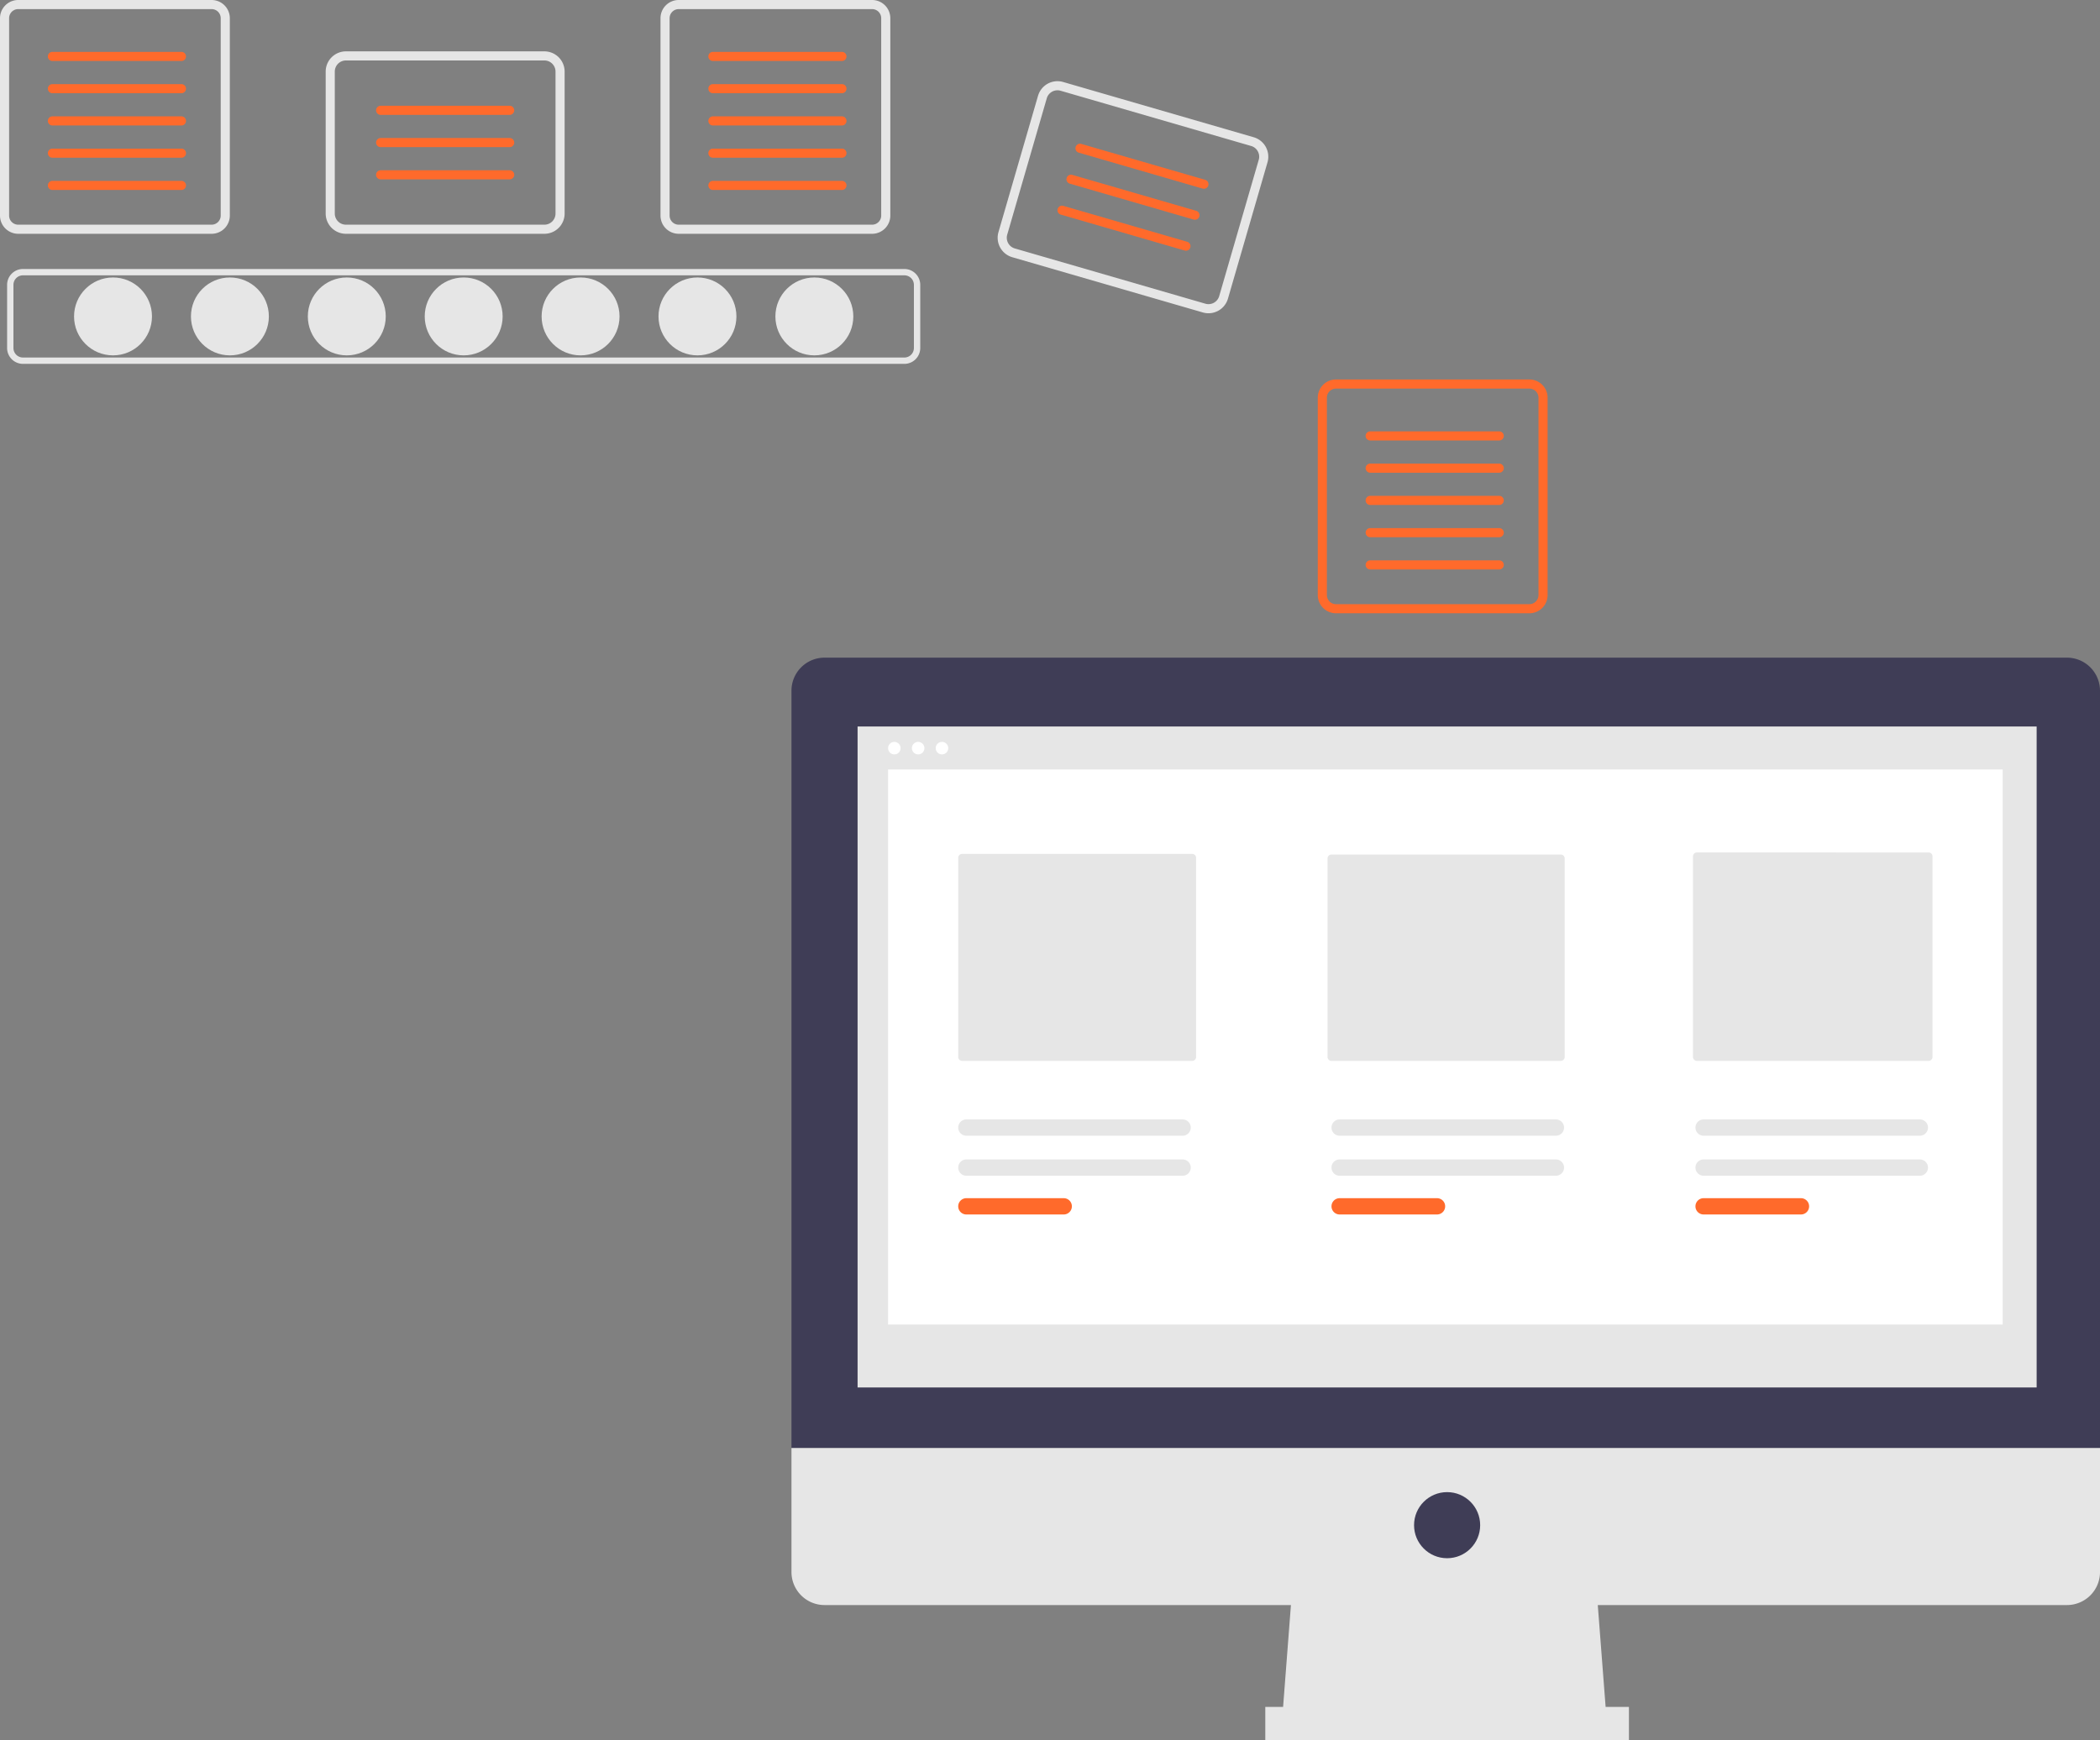 <svg id="Group_180" data-name="Group 180" xmlns="http://www.w3.org/2000/svg" width="546" height="452.521" viewBox="0 0 546 452.521">
  <rect x="0" y="0" width="546" height="452.521" fill="#808080" stroke="none"/>
  <circle id="Ellipse_34" data-name="Ellipse 34" cx="10.13" cy="10.13" r="10.13" transform="translate(19.253 72.163)" fill="#e6e6e6"/>
  <circle id="Ellipse_35" data-name="Ellipse 35" cx="10.13" cy="10.13" r="10.13" transform="translate(49.645 72.163)" fill="#e6e6e6"/>
  <circle id="Ellipse_36" data-name="Ellipse 36" cx="10.13" cy="10.13" r="10.13" transform="translate(80.036 72.163)" fill="#e6e6e6"/>
  <circle id="Ellipse_37" data-name="Ellipse 37" cx="10.13" cy="10.13" r="10.13" transform="translate(110.427 72.163)" fill="#e6e6e6"/>
  <circle id="Ellipse_38" data-name="Ellipse 38" cx="10.13" cy="10.13" r="10.13" transform="translate(140.819 72.163)" fill="#e6e6e6"/>
  <circle id="Ellipse_39" data-name="Ellipse 39" cx="10.13" cy="10.13" r="10.13" transform="translate(171.21 72.163)" fill="#e6e6e6"/>
  <circle id="Ellipse_40" data-name="Ellipse 40" cx="10.13" cy="10.13" r="10.13" transform="translate(201.602 72.163)" fill="#e6e6e6"/>
  <path id="Path_318" data-name="Path 318" d="M408.072,263.413H178.9a4.127,4.127,0,0,1-4.123-4.123V242.863a4.127,4.127,0,0,1,4.123-4.123H408.072a4.128,4.128,0,0,1,4.123,4.123v16.428a4.127,4.127,0,0,1-4.123,4.123ZM178.9,240.389a2.476,2.476,0,0,0-2.474,2.474v16.428a2.476,2.476,0,0,0,2.474,2.474H408.072a2.476,2.476,0,0,0,2.473-2.474V242.863a2.476,2.476,0,0,0-2.473-2.474Z" transform="translate(-172.931 -168.783)" fill="#e6e6e6"/>
  <path id="Path_319" data-name="Path 319" d="M227.308,146.981a2.371,2.371,0,0,1,2.369,2.369v51.328a2.371,2.371,0,0,1-2.369,2.369h-50.28a2.371,2.371,0,0,1-2.369-2.369V149.35a2.371,2.371,0,0,1,2.369-2.369h50.28m0-2.369h-50.28a4.737,4.737,0,0,0-4.737,4.737v51.328a4.737,4.737,0,0,0,4.737,4.737h50.28a4.737,4.737,0,0,0,4.737-4.737V149.35a4.737,4.737,0,0,0-4.737-4.737Z" transform="translate(-172.291 -144.612)" fill="#e6e6e6"/>
  <path id="Path_320" data-name="Path 320" d="M223.765,165.135H190.219a1.184,1.184,0,1,1,0-2.369h33.546a1.184,1.184,0,1,1,0,2.369Z" transform="translate(-176.59 -149.274)" fill="#ff6a2b"/>
  <path id="Path_321" data-name="Path 321" d="M223.765,176.419H190.219a1.184,1.184,0,1,1,0-2.369h33.546a1.184,1.184,0,0,1,0,2.369Z" transform="translate(-176.59 -152.172)" fill="#ff6a2b"/>
  <path id="Path_322" data-name="Path 322" d="M223.765,187.7H190.219a1.184,1.184,0,1,1,0-2.369h33.546a1.184,1.184,0,0,1,0,2.369Z" transform="translate(-176.59 -155.069)" fill="#ff6a2b"/>
  <path id="Path_323" data-name="Path 323" d="M223.765,198.988H190.219a1.184,1.184,0,1,1,0-2.369h33.546a1.184,1.184,0,0,1,0,2.369Z" transform="translate(-176.59 -157.967)" fill="#ff6a2b"/>
  <path id="Path_324" data-name="Path 324" d="M223.765,210.272H190.219a1.184,1.184,0,1,1,0-2.369h33.546a1.184,1.184,0,0,1,0,2.369Z" transform="translate(-176.59 -160.864)" fill="#ff6a2b"/>
  <path id="Path_325" data-name="Path 325" d="M458.369,146.981a2.371,2.371,0,0,1,2.369,2.369v51.328a2.371,2.371,0,0,1-2.369,2.369h-50.28a2.371,2.371,0,0,1-2.369-2.369V149.35a2.371,2.371,0,0,1,2.369-2.369h50.28m0-2.369h-50.28a4.737,4.737,0,0,0-4.737,4.737v51.328a4.737,4.737,0,0,0,4.737,4.737h50.28a4.737,4.737,0,0,0,4.737-4.737V149.35a4.737,4.737,0,0,0-4.737-4.737Z" transform="translate(-231.623 -144.612)" fill="#e6e6e6"/>
  <path id="Path_326" data-name="Path 326" d="M454.826,165.135H421.28a1.184,1.184,0,0,1,0-2.369h33.547a1.184,1.184,0,0,1,0,2.369Z" transform="translate(-235.923 -149.274)" fill="#ff6a2b"/>
  <path id="Path_327" data-name="Path 327" d="M454.826,176.419H421.28a1.184,1.184,0,0,1,0-2.369h33.547a1.184,1.184,0,0,1,0,2.369Z" transform="translate(-235.923 -152.172)" fill="#ff6a2b"/>
  <path id="Path_328" data-name="Path 328" d="M454.826,187.7H421.28a1.184,1.184,0,0,1,0-2.369h33.547a1.184,1.184,0,0,1,0,2.369Z" transform="translate(-235.923 -155.069)" fill="#ff6a2b"/>
  <path id="Path_329" data-name="Path 329" d="M454.826,198.988H421.28a1.184,1.184,0,1,1,0-2.369h33.547a1.184,1.184,0,0,1,0,2.369Z" transform="translate(-235.923 -157.967)" fill="#ff6a2b"/>
  <path id="Path_330" data-name="Path 330" d="M454.826,210.272H421.28a1.184,1.184,0,1,1,0-2.369h33.547a1.184,1.184,0,0,1,0,2.369Z" transform="translate(-235.923 -160.864)" fill="#ff6a2b"/>
  <path id="Path_331" data-name="Path 331" d="M688.308,279.772a2.372,2.372,0,0,1,2.369,2.369v51.328a2.371,2.371,0,0,1-2.369,2.369h-50.28a2.371,2.371,0,0,1-2.369-2.369V282.141a2.371,2.371,0,0,1,2.369-2.369h50.28m0-2.369h-50.28a4.737,4.737,0,0,0-4.737,4.737V333.47a4.737,4.737,0,0,0,4.737,4.737h50.28a4.737,4.737,0,0,0,4.737-4.737V282.141a4.737,4.737,0,0,0-4.737-4.737Z" transform="translate(-290.668 -178.711)" fill="#ff6a2b"/>
  <path id="Path_332" data-name="Path 332" d="M684.765,297.926H651.219a1.184,1.184,0,0,1,0-2.369h33.547a1.184,1.184,0,0,1,0,2.369Z" transform="translate(-294.967 -183.373)" fill="#ff6a2b"/>
  <path id="Path_333" data-name="Path 333" d="M684.765,309.211H651.219a1.184,1.184,0,1,1,0-2.369h33.546a1.184,1.184,0,1,1,0,2.369Z" transform="translate(-294.967 -186.27)" fill="#ff6a2b"/>
  <path id="Path_334" data-name="Path 334" d="M684.765,320.494H651.219a1.184,1.184,0,0,1,0-2.369h33.547a1.184,1.184,0,0,1,0,2.369Z" transform="translate(-294.967 -189.168)" fill="#ff6a2b"/>
  <path id="Path_335" data-name="Path 335" d="M684.765,331.779H651.219a1.184,1.184,0,0,1,0-2.369h33.547a1.184,1.184,0,0,1,0,2.369Z" transform="translate(-294.967 -192.065)" fill="#ff6a2b"/>
  <path id="Path_336" data-name="Path 336" d="M684.765,343.064H651.219a1.184,1.184,0,0,1,0-2.369h33.547a1.184,1.184,0,0,1,0,2.369Z" transform="translate(-294.967 -194.963)" fill="#ff6a2b"/>
  <path id="Path_337" data-name="Path 337" d="M343.088,210.03h-51.6a5.269,5.269,0,0,1-5.263-5.263v-36.92a5.269,5.269,0,0,1,5.263-5.264h51.6a5.269,5.269,0,0,1,5.264,5.264v36.92A5.269,5.269,0,0,1,343.088,210.03Zm-51.6-45.078a2.9,2.9,0,0,0-2.894,2.895v36.92a2.9,2.9,0,0,0,2.894,2.894h51.6a2.9,2.9,0,0,0,2.895-2.894v-36.92a2.9,2.9,0,0,0-2.895-2.895Z" transform="translate(-201.548 -149.227)" fill="#e6e6e6"/>
  <path id="Path_338" data-name="Path 338" d="M338.59,183.994H305.044a1.184,1.184,0,1,1,0-2.369H338.59a1.184,1.184,0,0,1,0,2.369Z" transform="translate(-206.076 -154.117)" fill="#ff6a2b"/>
  <path id="Path_339" data-name="Path 339" d="M338.59,195.279H305.044a1.184,1.184,0,0,1,0-2.369H338.59a1.184,1.184,0,1,1,0,2.369Z" transform="translate(-206.076 -157.014)" fill="#ff6a2b"/>
  <path id="Path_340" data-name="Path 340" d="M338.59,206.563H305.044a1.184,1.184,0,1,1,0-2.369H338.59a1.184,1.184,0,0,1,0,2.369Z" transform="translate(-206.076 -159.912)" fill="#ff6a2b"/>
  <path id="Path_341" data-name="Path 341" d="M574.658,233.169,525.1,218.8a5.269,5.269,0,0,1-3.589-6.521L531.8,176.818a5.27,5.27,0,0,1,6.521-3.589L587.873,187.6a5.269,5.269,0,0,1,3.589,6.521L581.179,229.58A5.269,5.269,0,0,1,574.658,233.169Zm-37-57.665a2.9,2.9,0,0,0-3.586,1.974l-10.283,35.459a2.9,2.9,0,0,0,1.974,3.586l49.555,14.371a2.9,2.9,0,0,0,3.586-1.974l10.283-35.459a2.9,2.9,0,0,0-1.974-3.587Z" transform="translate(-261.912 -151.907)" fill="#e6e6e6"/>
  <path id="Path_342" data-name="Path 342" d="M581.591,206.574l-32.219-9.344a1.184,1.184,0,0,1,.66-2.275l32.219,9.344a1.184,1.184,0,1,1-.66,2.275Z" transform="translate(-268.9 -157.527)" fill="#ff6a2b"/>
  <path id="Path_343" data-name="Path 343" d="M578.448,217.412l-32.219-9.344a1.184,1.184,0,1,1,.66-2.275l32.219,9.344a1.184,1.184,0,0,1-.66,2.275Z" transform="translate(-268.092 -160.31)" fill="#ff6a2b"/>
  <path id="Path_344" data-name="Path 344" d="M575.305,228.249l-32.219-9.344a1.184,1.184,0,1,1,.66-2.275l32.219,9.344a1.184,1.184,0,1,1-.66,2.275Z" transform="translate(-267.286 -163.093)" fill="#ff6a2b"/>
  <path id="Path_345" data-name="Path 345" d="M532.939,590.217H448.421l2.865-37.244h78.788Z" transform="translate(-115.147 -141.994)" fill="#e6e6e6"/>
  <rect id="Rectangle_61" data-name="Rectangle 61" width="94.545" height="8.595" transform="translate(328.977 443.926)" fill="#e6e6e6"/>
  <path id="Path_346" data-name="Path 346" d="M780.794,374.74H457.766a8.6,8.6,0,0,0-8.595,8.595h0V580.3H789.389V383.335A8.6,8.6,0,0,0,780.794,374.74Z" transform="translate(-243.389 -203.705)" fill="#3f3d56"/>
  <path id="Path_347" data-name="Path 347" d="M449.171,651.327v32.231a8.6,8.6,0,0,0,8.595,8.6H780.794a8.6,8.6,0,0,0,8.6-8.595h0V651.327Z" transform="translate(-243.389 -274.728)" fill="#e6e6e6"/>
  <rect id="Rectangle_62" data-name="Rectangle 62" width="306.555" height="171.9" transform="translate(222.972 188.941)" fill="#e6e6e6"/>
  <circle id="Ellipse_41" data-name="Ellipse 41" cx="8.595" cy="8.595" r="8.595" transform="translate(367.654 388.058)" fill="#3f3d56"/>
  <circle id="Ellipse_42" data-name="Ellipse 42" cx="1.631" cy="1.631" r="1.631" transform="translate(230.899 192.94)" fill="#fff"/>
  <circle id="Ellipse_43" data-name="Ellipse 43" cx="1.631" cy="1.631" r="1.631" transform="translate(237.09 192.94)" fill="#fff"/>
  <circle id="Ellipse_44" data-name="Ellipse 44" cx="1.631" cy="1.631" r="1.631" transform="translate(243.282 192.94)" fill="#fff"/>
  <rect id="Rectangle_63" data-name="Rectangle 63" width="289.792" height="144.368" transform="translate(230.899 200.113)" fill="#fff"/>
  <path id="Path_348" data-name="Path 348" d="M508.531,443.411a1.025,1.025,0,0,0-1.024,1.024V496.22a1.025,1.025,0,0,0,1.024,1.024h59.8a1.025,1.025,0,0,0,1.025-1.024V444.436a1.025,1.025,0,0,0-1.025-1.024Z" transform="translate(-258.369 -221.339)" fill="#e6e6e6"/>
  <path id="Path_349" data-name="Path 349" d="M637.727,443.635a1.026,1.026,0,0,0-1.025,1.024v51.618a1.025,1.025,0,0,0,1.025,1.024h59.612a1.025,1.025,0,0,0,1.024-1.024V444.66a1.025,1.025,0,0,0-1.024-1.024Z" transform="translate(-291.544 -221.396)" fill="#e6e6e6"/>
  <path id="Path_350" data-name="Path 350" d="M765.568,442.907a1.025,1.025,0,0,0-1.024,1.024V496.09a1.025,1.025,0,0,0,1.024,1.025H825.8a1.025,1.025,0,0,0,1.024-1.024V443.932a1.025,1.025,0,0,0-1.024-1.024Z" transform="translate(-324.372 -221.21)" fill="#e6e6e6"/>
  <path id="Path_351" data-name="Path 351" d="M509.624,550.333a2.118,2.118,0,1,0,0,4.236H565.85a2.118,2.118,0,0,0,0-4.236Z" transform="translate(-258.369 -248.795)" fill="#e6e6e6"/>
  <path id="Path_352" data-name="Path 352" d="M509.624,563.889a2.118,2.118,0,0,0,0,4.237H534.94a2.118,2.118,0,0,0,0-4.236Z" transform="translate(-258.369 -252.276)" fill="#ff6a2b"/>
  <path id="Path_353" data-name="Path 353" d="M640.208,550.333a2.118,2.118,0,1,0,0,4.236h56.226a2.118,2.118,0,0,0,0-4.236Z" transform="translate(-291.901 -248.795)" fill="#e6e6e6"/>
  <path id="Path_354" data-name="Path 354" d="M640.208,563.889a2.118,2.118,0,0,0,0,4.237h25.316a2.118,2.118,0,1,0,0-4.236Z" transform="translate(-291.9 -252.276)" fill="#ff6a2b"/>
  <path id="Path_355" data-name="Path 355" d="M767.529,550.333a2.118,2.118,0,1,0,0,4.236h56.226a2.118,2.118,0,1,0,0-4.236Z" transform="translate(-324.594 -248.795)" fill="#e6e6e6"/>
  <path id="Path_356" data-name="Path 356" d="M509.624,536.333a2.118,2.118,0,0,0,0,4.236H565.85a2.118,2.118,0,0,0,0-4.236Z" transform="translate(-258.369 -245.2)" fill="#e6e6e6"/>
  <path id="Path_357" data-name="Path 357" d="M640.208,536.333a2.118,2.118,0,0,0,0,4.236h56.226a2.118,2.118,0,0,0,0-4.236Z" transform="translate(-291.901 -245.2)" fill="#e6e6e6"/>
  <path id="Path_358" data-name="Path 358" d="M767.529,536.333a2.118,2.118,0,1,0,0,4.236h56.226a2.118,2.118,0,0,0,0-4.236Z" transform="translate(-324.594 -245.2)" fill="#e6e6e6"/>
  <path id="Path_359" data-name="Path 359" d="M767.529,563.889a2.118,2.118,0,0,0,0,4.237h25.315a2.118,2.118,0,0,0,0-4.236Z" transform="translate(-324.594 -252.276)" fill="#ff6a2b"/>
</svg>
